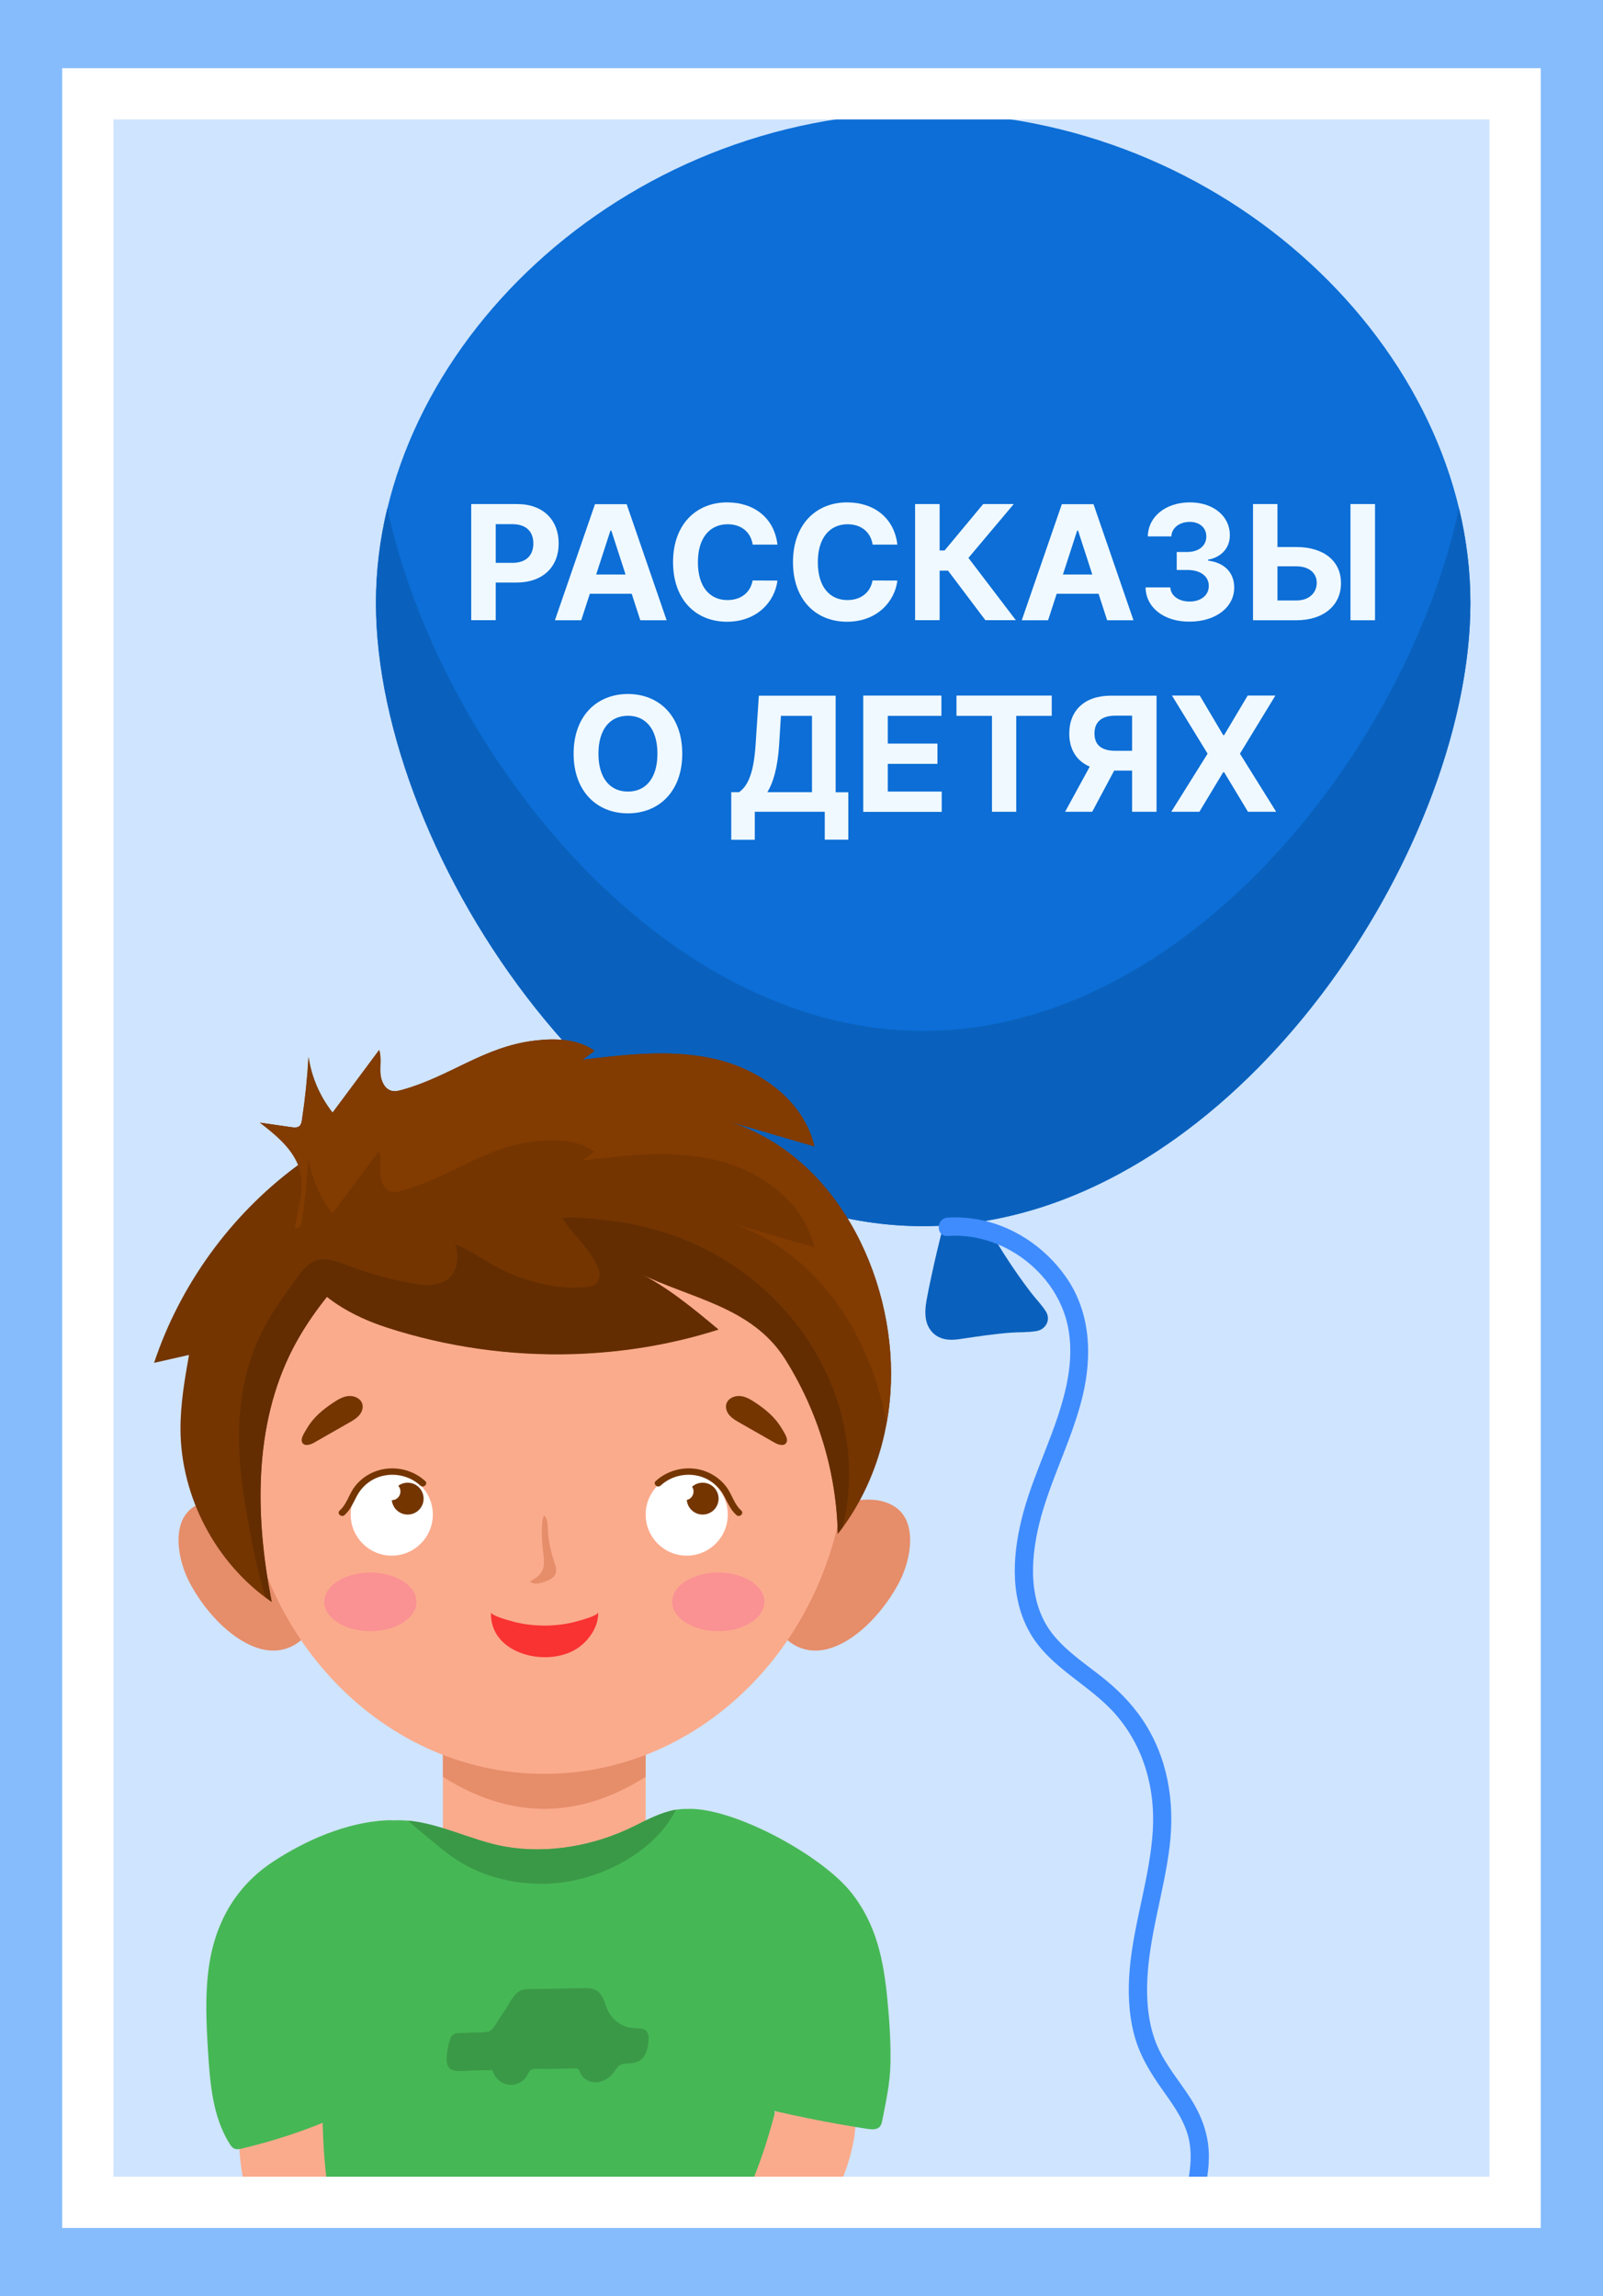 <svg width="162" height="232" viewBox="0 0 162 232" fill="none" xmlns="http://www.w3.org/2000/svg">
<rect x="0" y="0" width="162" height="232" fill="#333333" stroke="none"/>
<g clip-path="url(#clip0_1_5150)">
<path d="M162 0H0V232H162V0Z" fill="#86BCFC"/>
<path d="M153.12 222.52L153.12 9.48L8.87 9.48L8.87 222.52L153.12 222.52Z" fill="#CFE4FE"/>
<path d="M148.6 60.92C148.6 86.41 123.84 123.89 93.3 123.89C62.76 123.89 38 86.41 38 60.92C38 35.43 62.76 11.38 93.3 11.38C123.84 11.38 148.6 35.43 148.6 60.92Z" fill="#0C6ED6"/>
<path d="M148.6 60.92C148.6 57.69 148.2 54.49 147.45 51.35C142.24 75.57 119.98 104.16 93.3 104.16C66.62 104.16 44.35 75.57 39.14 51.35C38.38 54.49 37.99 57.69 37.99 60.92C37.99 86.41 62.75 123.89 93.29 123.89C93.98 123.89 94.66 123.86 95.34 123.83C94.91 125.49 94.51 127.16 94.15 128.84C93.97 129.67 93.79 130.51 93.64 131.35C93.52 132.05 93.45 132.76 93.61 133.46C93.77 134.14 94.2 134.75 94.82 135.07C95.54 135.45 96.35 135.4 97.13 135.28C98.8 135.03 100.46 134.78 102.14 134.65C103 134.59 103.9 134.63 104.75 134.49C105.67 134.33 106.22 133.38 105.71 132.53C105.3 131.86 104.7 131.26 104.22 130.64C103.74 130.02 103.28 129.38 102.83 128.74C101.9 127.41 101.02 126.03 100.2 124.62C99.96 124.21 99.73 123.79 99.5 123.37C127.13 118.78 148.6 84.65 148.6 60.92Z" fill="#0A61BD"/>
<path d="M47.63 50.93H52.26C54.92 50.93 56.46 52.57 56.46 54.91C56.46 57.25 54.89 58.86 52.19 58.86H50.1V62.66H47.62V50.93H47.63ZM51.79 56.87C53.21 56.87 53.9 56.07 53.9 54.91C53.9 53.74 53.21 52.96 51.77 52.96H50.1V56.87H51.79Z" fill="#F0F9FF"/>
<path d="M56.08 62.67L60.13 50.94H63.33L67.37 62.67H64.71L63.84 59.99H59.61L58.74 62.67H56.08ZM63.22 58.05L61.78 53.61H61.69L60.25 58.05H63.22Z" fill="#F0F9FF"/>
<path d="M76.07 55.04C75.88 53.75 74.9 52.97 73.54 52.97C71.72 52.97 70.53 54.36 70.53 56.8C70.53 59.31 71.74 60.63 73.52 60.63C74.84 60.63 75.83 59.91 76.06 58.65L78.57 58.66C78.3 60.82 76.48 62.82 73.48 62.82C70.34 62.82 68.02 60.62 68.02 56.79C68.02 52.95 70.39 50.76 73.48 50.76C76.2 50.76 78.25 52.32 78.57 55.03H76.07V55.04Z" fill="#F0F9FF"/>
<path d="M88.19 55.04C88 53.75 87.02 52.97 85.66 52.97C83.84 52.97 82.65 54.36 82.65 56.8C82.65 59.31 83.86 60.63 85.64 60.63C86.96 60.63 87.95 59.91 88.18 58.65L90.69 58.66C90.42 60.82 88.6 62.82 85.6 62.82C82.46 62.82 80.14 60.62 80.14 56.79C80.14 52.95 82.51 50.76 85.6 50.76C88.32 50.76 90.37 52.32 90.69 55.03H88.19V55.04Z" fill="#F0F9FF"/>
<path d="M95.81 57.66H94.96V62.66H92.48V50.93H94.96V55.62H95.46L99.36 50.93H102.45L97.87 56.37L102.66 62.66H99.58L95.81 57.66Z" fill="#F0F9FF"/>
<path d="M103.26 62.67L107.31 50.94H110.51L114.55 62.67H111.89L111.02 59.99H106.79L105.92 62.67H103.26ZM110.39 58.05L108.95 53.61H108.86L107.42 58.05H110.39Z" fill="#F0F9FF"/>
<path d="M115.77 59.35H118.27C118.32 60.21 119.14 60.78 120.23 60.78C121.36 60.78 122.17 60.14 122.16 59.2C122.17 58.25 121.34 57.59 120.01 57.59H118.92V55.77H120C121.13 55.77 121.91 55.15 121.91 54.22C121.92 53.34 121.25 52.73 120.24 52.73C119.23 52.73 118.41 53.31 118.38 54.2H116C116.03 52.17 117.84 50.76 120.25 50.76C122.68 50.76 124.3 52.21 124.29 54.07C124.3 55.39 123.39 56.32 122.08 56.55V56.64C123.8 56.86 124.73 57.9 124.73 59.36C124.74 61.36 122.85 62.81 120.22 62.81C117.64 62.83 115.81 61.4 115.77 59.35Z" fill="#F0F9FF"/>
<path d="M131.01 55.27C133.79 55.27 135.53 56.7 135.52 58.92C135.53 61.14 133.79 62.67 131.01 62.67H126.63V50.93H129.1V55.27H131.01ZM129.1 60.67H131.01C132.34 60.67 133.07 59.86 133.07 58.89C133.08 57.96 132.35 57.22 131.01 57.22H129.1V60.67ZM138.96 62.67H136.48V50.93H138.96V62.67Z" fill="#F0F9FF"/>
<path d="M63.46 82.18C60.33 82.18 57.97 79.97 57.97 76.15C57.97 72.31 60.34 70.12 63.46 70.12C66.57 70.12 68.95 72.31 68.95 76.15C68.95 79.99 66.57 82.18 63.46 82.18ZM63.46 72.32C61.66 72.32 60.48 73.67 60.48 76.15C60.48 78.63 61.65 79.98 63.46 79.98C65.26 79.98 66.44 78.63 66.44 76.15C66.44 73.67 65.26 72.32 63.46 72.32Z" fill="#F0F9FF"/>
<path d="M73.89 80.04H74.69C75.5 79.46 76.16 78.32 76.36 75.25L76.69 70.29H84.45V80.05H85.73V84.84H83.35V82.02H76.28V84.85H73.9V80.04H73.89ZM82.06 80.04V72.33H78.92L78.74 75.25C78.59 77.57 78.14 79.08 77.55 80.04H82.06Z" fill="#F0F9FF"/>
<path d="M87.23 70.28H95.14V72.33H89.72V75.13H94.74V77.18H89.72V79.98H95.17V82.03H87.24V70.28H87.23Z" fill="#F0F9FF"/>
<path d="M96.66 70.28H106.29V72.33H102.7V82.02H100.25V72.33H96.66V70.28Z" fill="#F0F9FF"/>
<path d="M114.41 82.02V77.86H112.6L110.38 82.02H107.64L110.13 77.46C108.8 76.89 108.06 75.72 108.06 74.12C108.06 71.79 109.6 70.29 112.26 70.29H116.88V82.02H114.41ZM114.41 72.31H112.74C111.31 72.31 110.61 72.95 110.61 74.11C110.61 75.27 111.31 75.86 112.73 75.86H114.41V72.31Z" fill="#F0F9FF"/>
<path d="M123.62 74.28H123.71L126.09 70.28H128.89L125.31 76.15L128.97 82.02H126.12L123.71 78.02H123.62L121.21 82.02H118.37L122.04 76.15L118.44 70.28H121.25L123.62 74.28Z" fill="#F0F9FF"/>
<path d="M105.22 128.81C106.39 130.09 107.28 131.63 107.75 133.31C108.35 135.46 108.24 137.74 107.79 139.91C106.85 144.37 104.63 148.4 103.43 152.78C102.37 156.67 101.98 161.05 103.95 164.73C105.93 168.44 110.02 170.12 112.71 173.18C115.59 176.46 116.77 180.7 116.5 185.01C116.2 189.73 114.58 194.25 114.17 198.95C113.98 201.16 114.05 203.43 114.62 205.59C115.17 207.66 116.25 209.42 117.47 211.14C118.63 212.78 119.88 214.46 120.22 216.5C120.56 218.57 120.03 220.49 119.68 222.53H121.54C121.81 220.97 122.15 219.61 122.17 218.01C122.2 215.79 121.47 213.81 120.28 211.96C119.17 210.24 117.8 208.65 116.97 206.76C116.12 204.8 115.88 202.63 115.93 200.51C116.05 195.75 117.65 191.2 118.21 186.5C118.74 182.04 118.01 177.56 115.48 173.78C114.3 172.02 112.82 170.57 111.15 169.27C109.55 168.03 107.84 166.86 106.53 165.29C103.9 162.14 104.1 157.74 105.02 153.98C106.11 149.56 108.33 145.52 109.4 141.1C110.4 136.96 110.22 132.56 107.7 128.99C105.57 125.96 102.22 123.72 98.53 123.16C97.61 123.02 96.69 122.97 95.76 123.03C94.58 123.11 94.57 124.96 95.76 124.88C99.35 124.63 102.82 126.18 105.22 128.81Z" fill="#3F8CFF"/>
<path d="M18.09 154.84C17.87 156.54 18.44 158.52 19.15 159.88C20.54 162.52 23.06 165.48 25.94 166.48C29.22 167.62 31.91 165.29 32.27 162.04C32.66 158.45 30.13 154.13 26.89 152.65C24.84 151.71 21.71 150.89 19.65 152.2C18.69 152.8 18.23 153.76 18.09 154.84Z" fill="#E68D6A"/>
<path d="M91.93 154.84C92.15 156.54 91.58 158.52 90.87 159.88C89.48 162.52 86.96 165.48 84.08 166.48C80.8 167.62 78.11 165.29 77.75 162.04C77.36 158.45 79.89 154.13 83.13 152.65C85.18 151.71 88.31 150.89 90.37 152.2C91.33 152.8 91.79 153.76 91.93 154.84Z" fill="#E68D6A"/>
<path d="M65.25 185.66C58.42 189.97 51.59 189.97 44.76 185.66V172.35H65.25V185.66Z" fill="#FAAB8C"/>
<path d="M65.25 179.53C58.42 183.84 51.59 183.84 44.76 179.53V166.22H65.25V179.53Z" fill="#E68D6A"/>
<path d="M55.01 179.23C71.91 179.23 85.61 164.276 85.61 145.83C85.61 127.384 71.91 112.43 55.01 112.43C38.11 112.43 24.41 127.384 24.41 145.83C24.41 164.276 38.11 179.23 55.01 179.23Z" fill="#FAAB8C"/>
<path d="M39.59 157.18C41.882 157.18 43.74 155.322 43.74 153.03C43.74 150.738 41.882 148.88 39.59 148.88C37.298 148.88 35.44 150.738 35.44 153.03C35.44 155.322 37.298 157.18 39.59 157.18Z" fill="white"/>
<path d="M41.2 153.03C42.089 153.03 42.81 152.309 42.81 151.42C42.81 150.531 42.089 149.81 41.2 149.81C40.311 149.81 39.59 150.531 39.59 151.42C39.59 152.309 40.311 153.03 41.2 153.03Z" fill="#743501"/>
<path d="M39.59 151.58C40.076 151.58 40.47 151.186 40.47 150.7C40.47 150.214 40.076 149.82 39.59 149.82C39.104 149.82 38.71 150.214 38.71 150.7C38.71 151.186 39.104 151.58 39.59 151.58Z" fill="white"/>
<path d="M69.4 157.18C71.692 157.18 73.55 155.322 73.55 153.03C73.55 150.738 71.692 148.88 69.4 148.88C67.108 148.88 65.25 150.738 65.25 153.03C65.25 155.322 67.108 157.18 69.4 157.18Z" fill="white"/>
<path d="M71.01 153.03C71.899 153.03 72.62 152.309 72.62 151.42C72.62 150.531 71.899 149.81 71.01 149.81C70.121 149.81 69.4 150.531 69.4 151.42C69.4 152.309 70.121 153.03 71.01 153.03Z" fill="#743501"/>
<path d="M56 157.77C56.14 158.19 56.31 158.65 56.13 159.05C55.95 159.45 55.5 159.65 55.09 159.8C54.59 159.99 53.97 160.15 53.56 159.79C54.02 159.53 54.51 159.24 54.76 158.77C55.08 158.18 54.97 157.46 54.89 156.8C54.78 155.9 54.72 154.97 54.78 154.07C54.8 153.74 54.88 152.72 55.19 153.39C55.43 153.92 55.34 154.71 55.42 155.28C55.53 156.12 55.72 156.96 56 157.77Z" fill="#E68D6A"/>
<path d="M58.11 163.87C56.2 164.37 53.87 164.37 51.96 163.87C51.04 163.63 49.61 163.2 49.62 162.89C49.43 167.25 55.6 168.6 58.54 166.41C59.61 165.62 60.51 164.27 60.45 162.89C60.47 163.2 59.03 163.63 58.11 163.87Z" fill="#F93232"/>
<path d="M33.68 141.72C34.16 141.4 34.68 141.09 35.25 141.05C35.83 141.01 36.47 141.31 36.62 141.87C36.73 142.27 36.56 142.71 36.28 143.02C36 143.33 35.63 143.55 35.27 143.75C34.09 144.42 32.91 145.1 31.73 145.77C31.37 145.98 30.66 146.21 30.5 145.64C30.39 145.24 30.86 144.62 31.04 144.29C31.68 143.2 32.64 142.41 33.68 141.72Z" fill="#743501"/>
<path d="M76.34 141.72C75.86 141.4 75.34 141.09 74.77 141.05C74.19 141.01 73.55 141.31 73.4 141.87C73.29 142.27 73.46 142.71 73.74 143.02C74.02 143.33 74.39 143.55 74.75 143.75C75.93 144.42 77.11 145.1 78.29 145.77C78.65 145.98 79.36 146.21 79.52 145.64C79.63 145.24 79.16 144.62 78.98 144.29C78.33 143.2 77.38 142.41 76.34 141.72Z" fill="#743501"/>
<path d="M78.91 222.52C78.38 215.2 77.86 205.62 77.27 202.36C76.64 198.87 75.96 195.39 75.23 191.93C74.66 189.23 74.52 185.11 71.98 183.58C70.82 182.88 69.62 182.62 68.3 182.86C68.26 182.86 68.21 182.87 68.17 182.88C66.72 183.17 65.38 183.88 64.04 184.54C60.07 186.51 55.35 187.35 51 186.58C47.79 186.01 44.51 184.26 41.22 183.96C39.79 183.83 38.36 183.97 36.92 184.61C35.69 185.15 35.16 186.4 34.88 187.79C34.63 189.03 34.59 190.37 34.43 191.42C33.43 197.93 32.61 212.14 31.82 222.54H78.91V222.52Z" fill="#46B755"/>
<path d="M68.31 182.85C66.07 187.35 60.31 190.09 55.53 190.32C51.83 190.5 47.99 189.47 45.07 187.14C43.8 186.13 42.49 185.07 41.23 183.95C44.53 184.25 47.8 186 51.01 186.57C55.35 187.34 60.08 186.5 64.05 184.53C65.39 183.87 66.73 183.15 68.18 182.87C68.22 182.86 68.26 182.85 68.31 182.85Z" fill="#3A9947"/>
<path d="M33.36 222.52C33.28 222.04 33.2 221.57 33.13 221.09C32.79 218.81 32.65 216.5 32.6 214.16C32.55 212.09 32.53 210.06 30.83 208.99C29.47 208.13 27.54 208.44 26.24 209.72C24.83 211.11 24.3 213.32 24.2 215.35C24.08 217.84 24.48 220.24 25.14 222.53H33.36V222.52Z" fill="#FAAB8C"/>
<path d="M37.43 164.81C40.004 164.81 42.09 163.485 42.09 161.85C42.09 160.215 40.004 158.89 37.43 158.89C34.856 158.89 32.77 160.215 32.77 161.85C32.77 163.485 34.856 164.81 37.43 164.81Z" fill="#FA9193"/>
<path d="M72.59 164.81C75.164 164.81 77.25 163.485 77.25 161.85C77.25 160.215 75.164 158.89 72.59 158.89C70.016 158.89 67.93 160.215 67.93 161.85C67.93 163.485 70.016 164.81 72.59 164.81Z" fill="#FA9193"/>
<path d="M29.91 117.87C23.27 122.82 18.19 129.84 15.57 137.7C16.75 137.43 17.93 137.16 19.1 136.9C18.66 139.39 18.23 141.89 18.24 144.42C18.27 151.26 21.82 157.98 27.45 161.86C25.77 153.31 25.59 144.04 29.58 136.29C31.4 132.76 34 129.7 36.75 126.84C38.68 124.83 40.75 122.8 41.63 120.16C42.41 117.82 42.02 113.62 38.86 113.69C35.84 113.74 32.21 116.15 29.91 117.87Z" fill="#743501"/>
<path d="M57.92 136.82C62.89 136.67 67.85 135.86 72.59 134.35C70.04 132.22 67.45 130.07 64.48 128.59C69.72 131.21 75.96 131.98 79.34 137.32C82.66 142.59 84.54 148.76 84.66 154.99C88.07 150.69 89.86 145.2 90.04 139.72C90.39 128.85 84.41 116.45 73.2 113.18C76.24 114.06 79.27 114.95 82.31 115.83C81.28 111.36 77.04 108.2 72.59 107.08C68.14 105.97 63.46 106.52 58.9 107.07C59.3 106.77 59.69 106.47 60.09 106.17C58.39 104.96 56.13 104.89 54.06 105.14C48.93 105.74 45.48 108.78 40.67 110.11C40.32 110.21 39.96 110.3 39.61 110.22C38.86 110.05 38.49 109.17 38.45 108.4C38.41 107.63 38.56 106.83 38.33 106.09C36.76 108.2 35.19 110.31 33.62 112.42C32.34 110.8 31.49 108.84 31.19 106.8C31.07 108.92 30.85 111.04 30.53 113.14C30.5 113.37 30.45 113.62 30.28 113.77C30.06 113.96 29.74 113.93 29.46 113.89C28.4 113.74 27.34 113.58 26.28 113.43C27.73 114.56 29.24 115.75 30.02 117.41C31.64 120.85 28.53 124.61 30.15 127.67C31.91 130.99 35.66 133.02 39.08 134.13C45.12 136.09 51.54 137.01 57.92 136.82Z" fill="#743501"/>
<path d="M78.23 131.24C75.31 128.33 71.69 126.07 67.78 124.74C65.62 124.01 63.37 123.48 61.1 123.28C59.83 123.17 58.21 122.88 56.82 123.08C57.99 124.92 59.85 126.28 60.56 128.47C60.75 129.04 60.34 129.89 59.7 129.98C56.9 130.39 53.98 129.71 51.4 128.61C50.11 128.06 48.95 127.27 47.73 126.58C47.23 126.3 46.72 126 46.18 125.8C46.14 125.78 46.07 125.77 45.99 125.75C46.45 126.92 46.22 128.56 45.23 129.27C43.85 130.27 41.75 129.69 40.24 129.38C38.91 129.11 37.64 128.73 36.35 128.3C35.16 127.9 33.36 127 32.12 127.3C30.9 127.6 30.09 129.03 29.38 129.98C28.56 131.07 27.79 132.2 27.11 133.38C23.74 139.24 23.7 145.59 24.8 152.1C25.32 155.17 25.88 158.34 26.82 161.36C27.03 161.52 27.24 161.68 27.46 161.83C25.78 153.28 25.6 144.01 29.59 136.26C30.55 134.4 31.73 132.67 33.04 131.02C34.83 132.43 37 133.43 39.06 134.1C45.13 136.07 51.55 136.98 57.93 136.79C62.9 136.64 67.86 135.83 72.6 134.32C70.05 132.19 67.46 130.04 64.49 128.56C69.73 131.18 75.97 131.95 79.35 137.29C82.67 142.56 84.55 148.73 84.67 154.96C84.84 154.75 85 154.53 85.16 154.31C87.19 146 84.32 137.3 78.23 131.24Z" fill="#632D01"/>
<path d="M29.99 117.41C31.02 119.6 30.14 121.91 29.78 124.1C29.96 124.1 30.13 124.07 30.26 123.96C30.43 123.81 30.48 123.56 30.51 123.33C30.83 121.23 31.05 119.11 31.17 116.99C31.47 119.03 32.32 120.99 33.6 122.61C35.17 120.5 36.74 118.39 38.31 116.28C38.55 117.02 38.39 117.81 38.43 118.59C38.47 119.36 38.84 120.24 39.59 120.41C39.94 120.49 40.31 120.4 40.65 120.3C45.46 118.97 48.9 115.93 54.04 115.33C56.11 115.09 58.37 115.15 60.07 116.36C59.67 116.66 59.28 116.96 58.88 117.26C63.44 116.7 68.11 116.15 72.57 117.27C77.02 118.38 81.27 121.55 82.3 126.02C79.26 125.14 76.23 124.25 73.19 123.37C82.34 126.03 88.01 134.79 89.59 143.84C89.84 142.48 89.99 141.1 90.03 139.72C90.38 128.85 84.4 116.45 73.19 113.18C76.23 114.06 79.26 114.95 82.3 115.83C81.27 111.36 77.03 108.2 72.57 107.08C68.12 105.97 63.44 106.52 58.88 107.07C59.28 106.77 59.67 106.47 60.07 106.17C58.37 104.96 56.11 104.89 54.04 105.14C48.91 105.74 45.46 108.78 40.65 110.11C40.3 110.21 39.94 110.3 39.59 110.22C38.84 110.05 38.47 109.17 38.43 108.4C38.39 107.63 38.54 106.83 38.31 106.09C36.74 108.2 35.17 110.31 33.6 112.42C32.32 110.8 31.47 108.84 31.17 106.8C31.05 108.92 30.83 111.04 30.51 113.14C30.48 113.37 30.43 113.62 30.26 113.77C30.04 113.96 29.72 113.93 29.44 113.89C28.38 113.74 27.32 113.58 26.26 113.43C27.7 114.55 29.2 115.74 29.99 117.41Z" fill="#823B01"/>
<path d="M42.97 149.64C41.62 148.4 39.57 148 37.82 148.71C36.98 149.05 36.26 149.62 35.76 150.33C35.24 151.07 35.03 151.99 34.33 152.62C34.01 152.91 34.5 153.37 34.82 153.08C35.42 152.54 35.7 151.84 36.06 151.16C36.44 150.45 36.99 149.87 37.74 149.47C39.29 148.66 41.23 148.94 42.48 150.1C42.8 150.39 43.29 149.93 42.97 149.64Z" fill="#743501"/>
<path d="M66.27 149.64C67.62 148.4 69.67 148 71.42 148.71C72.26 149.05 72.98 149.62 73.48 150.33C74 151.07 74.21 151.99 74.91 152.62C75.23 152.91 74.74 153.37 74.42 153.08C73.82 152.54 73.54 151.84 73.18 151.16C72.8 150.45 72.25 149.87 71.5 149.47C69.95 148.66 68.01 148.94 66.76 150.1C66.44 150.39 65.95 149.93 66.27 149.64Z" fill="#743501"/>
<path d="M69.21 151.58C69.696 151.58 70.09 151.186 70.09 150.7C70.09 150.214 69.696 149.82 69.21 149.82C68.724 149.82 68.33 150.214 68.33 150.7C68.33 151.186 68.724 151.58 69.21 151.58Z" fill="white"/>
<path d="M24.12 191.29C22.48 193.41 21.49 195.95 21.1 198.8C20.71 201.63 20.85 204.51 21.03 207.36C21.23 210.54 21.5 213.87 23.19 216.58C23.32 216.79 23.47 217.01 23.7 217.1C23.94 217.2 24.22 217.14 24.47 217.08C27.55 216.35 30.57 215.36 33.48 214.13C33.74 214.02 34 213.9 34.17 213.68C34.3 213.51 34.36 213.3 34.42 213.09C34.98 211.03 35.54 208.98 36.1 206.92C36.57 205.2 37.25 203.61 37.72 201.91C38.46 199.21 39.65 196.35 39.83 193.57C40.04 190.2 43.51 183.68 39.05 183.92C35.03 184.13 30.9 185.92 27.58 188.11C26.21 189.01 25.06 190.08 24.12 191.29Z" fill="#46B755"/>
<path d="M84.02 222.52C85.03 220.62 85.84 218.58 86.25 216.38C86.62 214.39 86.62 212.11 85.57 210.43C84.6 208.88 82.8 208.14 81.28 208.66C79.37 209.31 78.88 211.28 78.36 213.28C77.77 215.55 77.09 217.76 76.23 219.9C75.88 220.79 75.49 221.66 75.09 222.52H84.02Z" fill="#FAAB8C"/>
<path d="M86.01 191.2C88.58 194.42 89.3 198.07 89.68 202.04C89.89 204.18 90.03 206.34 89.99 208.49C89.95 210.5 89.55 212.26 89.17 214.21C89.12 214.45 89.07 214.7 88.91 214.88C88.62 215.2 88.11 215.16 87.68 215.1C83.59 214.47 79.54 213.64 75.53 212.63C75.39 212.59 74.66 208.72 74.53 208.29C74.12 207.04 73.71 205.84 73.35 204.59C72.46 201.45 71.61 198.3 70.72 195.15C70.03 192.7 69.36 190.28 68.66 187.83C68.3 186.55 67.37 183.92 68.85 183C69.21 182.78 69.67 182.75 70.08 182.77C74.85 183.01 83.09 187.56 86.01 191.2Z" fill="#46B755"/>
<path d="M64.68 204.96C63.92 204.92 63.3 204.89 62.63 204.47C62.02 204.09 61.56 203.53 61.31 202.86C61.1 202.3 60.95 201.67 60.48 201.26C59.91 200.76 59.09 200.88 58.39 200.89C57.49 200.91 56.58 200.92 55.68 200.94C55.2 200.95 54.72 200.96 54.23 200.97C53.77 200.98 53.27 200.93 52.82 201.05C52.01 201.26 51.59 202.25 51.17 202.89C50.88 203.33 50.59 203.76 50.3 204.2C50.02 204.62 49.78 205.2 49.25 205.29C48.76 205.38 48.22 205.35 47.72 205.37C47.18 205.39 46.63 205.42 46.09 205.44C45.94 205.45 45.84 205.53 45.78 205.64C45.68 205.67 45.59 205.75 45.55 205.87C45.31 206.55 45.16 207.27 45.14 208C45.13 208.5 45.22 209 45.77 209.17C46.37 209.35 47.13 209.22 47.75 209.2C48.42 209.19 49.1 209.18 49.77 209.16C50.06 210.28 51.25 210.99 52.4 210.49C52.67 210.37 52.91 210.2 53.09 209.98C53.31 209.72 53.42 209.25 53.72 209.11C54.06 208.95 54.62 209.05 55 209.04C55.49 209.03 55.97 209.03 56.46 209.02C56.92 209.01 57.37 209.01 57.83 209C58 209 58.24 208.95 58.39 209.03C58.53 209.11 58.56 209.28 58.63 209.42C58.9 209.99 59.42 210.35 60.06 210.39C60.7 210.44 61.32 210.13 61.77 209.69C61.99 209.47 62.15 209.21 62.34 208.96C62.64 208.56 62.96 208.5 63.44 208.49C64.07 208.47 64.66 208.36 65.05 207.81C65.41 207.32 65.51 206.68 65.55 206.08C65.61 205.47 65.37 204.99 64.68 204.96Z" fill="#3A9947"/>
<path d="M153.12 222.52L153.12 9.48L8.87 9.48L8.87 222.52L153.12 222.52Z" stroke="white" stroke-width="5.178" stroke-miterlimit="10"/>
</g>
<defs>
<clipPath id="clip0_1_5150">
<rect width="162" height="232" fill="white"/>
</clipPath>
</defs>
</svg>
